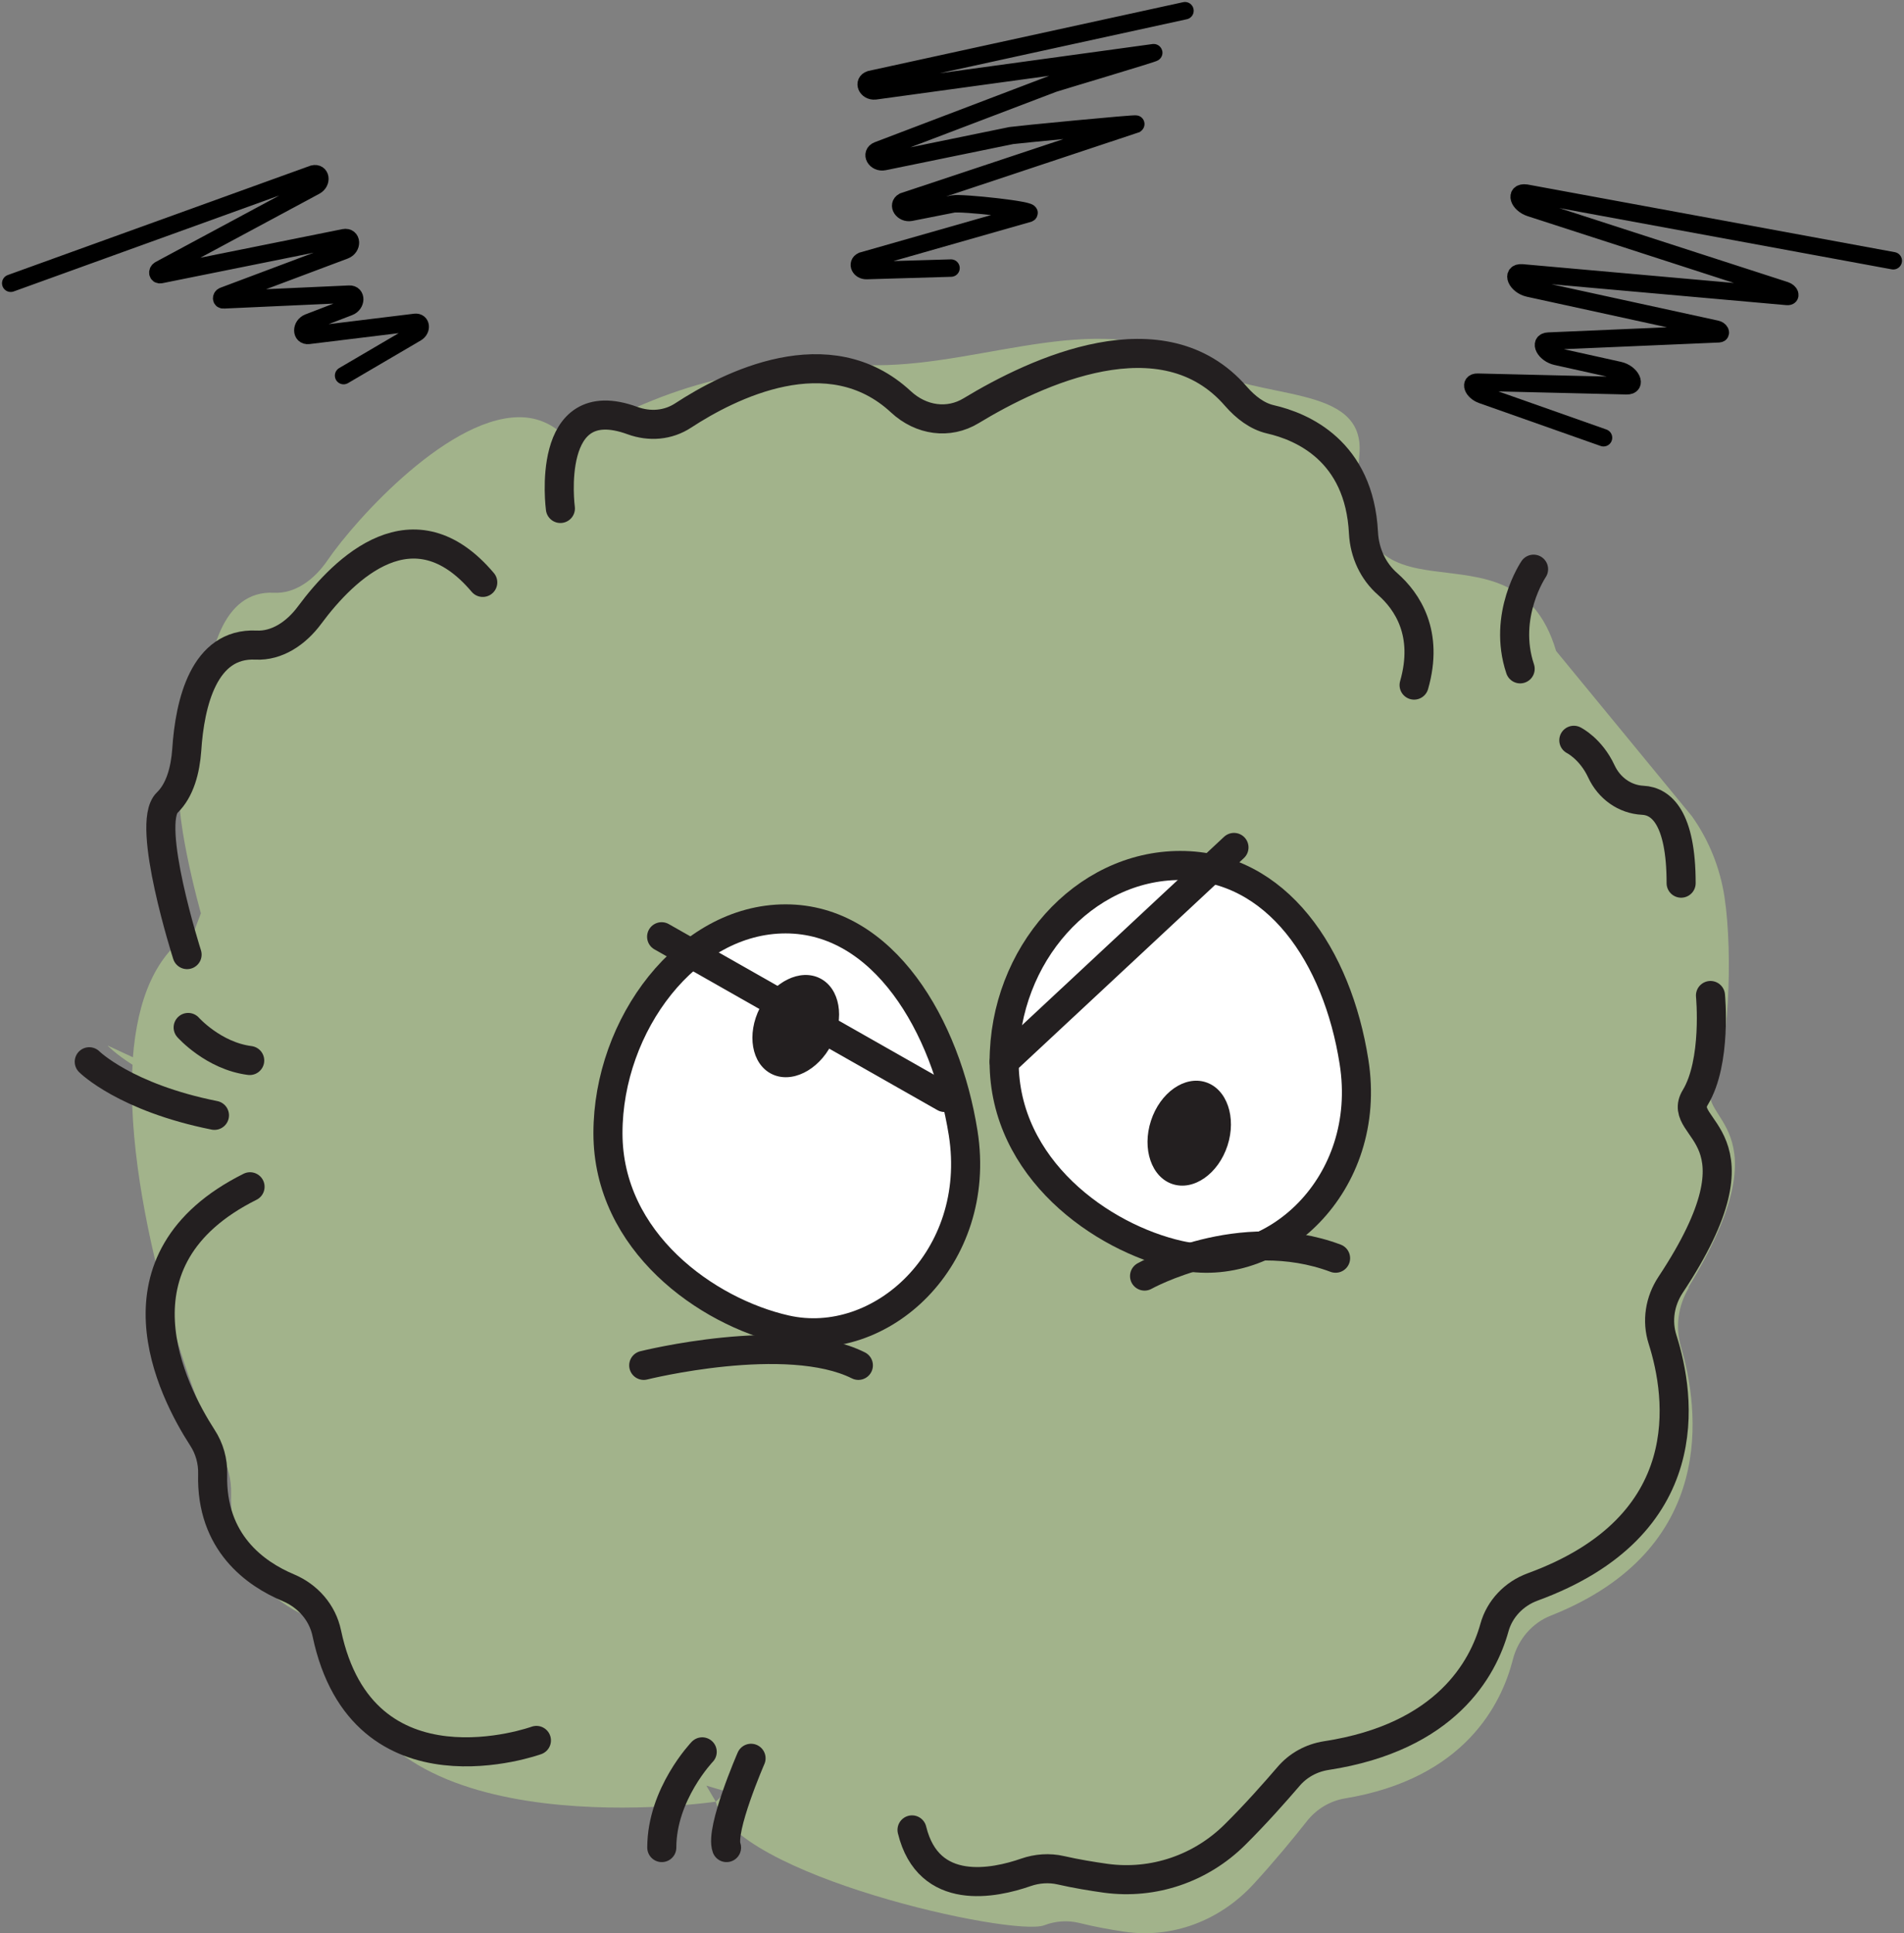 <svg width="131" height="133" viewBox="0 0 131 133" fill="none" xmlns="http://www.w3.org/2000/svg">
<rect x="0" y="0" width="131" height="133" fill="#808080" stroke="none"/>
<path d="M116.159 88.581C123.075 77.252 116.442 77.116 117.857 74.585C118.891 72.742 119.272 65.787 118.645 61.683C118.337 59.693 117.574 57.8 116.405 56.154L107.064 44.788C104.062 34.663 92.297 44.788 93.528 31.272C93.983 26.259 86.464 27.684 82.452 25.128C76.016 21.036 67.943 25.128 60.301 25.128C51.059 25.128 46.678 26.234 39.146 30.313C38.26 29.306 37.214 28.802 36.082 28.716C31.098 28.372 24.489 35.695 22.545 38.534C21.61 39.91 20.281 40.856 18.853 40.782C15.26 40.598 14.3 45.108 14.091 48.634C14.005 50.108 13.648 51.632 12.749 52.566C11.543 53.819 13.118 60.258 13.82 62.838L13.365 64.043C10.657 65.615 9.451 68.847 9.144 72.742L7.396 71.931C7.396 71.931 7.938 72.509 9.119 73.258C8.553 83.334 13.709 97.538 15.186 100.008C15.678 100.819 15.924 101.777 15.9 102.748C15.777 107.86 18.853 110.194 21.105 111.214C22.447 111.829 23.443 113.07 23.751 114.618C26.212 127.335 49.25 123.956 49.25 123.956L48.597 122.851C49.053 122.998 49.52 123.121 49.976 123.256L49.25 123.956C50.382 128.994 69.69 133.283 71.844 132.459C72.619 132.164 73.456 132.103 74.256 132.3C75.339 132.57 76.385 132.754 77.357 132.902C80.618 133.381 83.892 132.177 86.23 129.646C87.645 128.11 89.011 126.451 89.909 125.308C90.574 124.46 91.509 123.907 92.518 123.735C100.788 122.371 103.311 117.223 104.086 114.188C104.443 112.775 105.44 111.644 106.707 111.153C118.251 106.57 116.897 96.899 115.654 92.66C115.248 91.284 115.47 89.785 116.208 88.581H116.159Z" fill="#A2B38B"/>
<path d="M38.556 34.983C38.556 34.983 37.448 26.713 43.515 28.937C44.696 29.367 45.964 29.269 47.01 28.581C50.148 26.529 57.015 23.027 61.987 27.647C63.377 28.937 65.272 29.195 66.811 28.261C71.29 25.546 80.015 21.466 85.036 27.266C85.701 28.028 86.501 28.642 87.411 28.851C89.565 29.343 93.528 31.002 93.811 36.666C93.884 38.054 94.487 39.32 95.472 40.18C96.826 41.372 98.315 43.572 97.293 47.135" stroke="#231F20" stroke-width="2" stroke-miterlimit="10" stroke-linecap="round"/>
<path d="M108.283 50.932C108.283 50.932 109.452 51.509 110.178 53.07C110.707 54.212 111.778 54.999 113.033 55.06C114.288 55.122 115.666 56.252 115.666 60.762" stroke="#231F20" stroke-width="2" stroke-miterlimit="10" stroke-linecap="round"/>
<path d="M117.685 68.491C117.685 68.491 118.128 73.049 116.639 75.507C115.223 77.829 121.856 77.952 114.94 88.396C114.202 89.514 113.98 90.878 114.387 92.156C115.63 96.064 116.983 104.972 105.44 109.187C104.172 109.654 103.176 110.686 102.819 111.988C102.043 114.778 99.508 119.521 91.251 120.786C90.229 120.946 89.306 121.45 88.642 122.236C87.744 123.281 86.39 124.817 84.962 126.23C82.624 128.552 79.363 129.67 76.09 129.228C75.13 129.093 74.071 128.921 72.988 128.675C72.189 128.491 71.352 128.552 70.576 128.822C68.423 129.572 63.882 130.543 62.75 125.898" stroke="#231F20" stroke-width="2" stroke-miterlimit="10" stroke-linecap="round"/>
<path d="M36.907 119.742C36.907 119.742 24.945 124.079 22.484 112.369C22.188 110.944 21.179 109.801 19.838 109.236C17.586 108.29 14.509 106.14 14.632 101.433C14.657 100.536 14.411 99.652 13.918 98.902C11.839 95.683 7.212 86.639 17.204 81.65" stroke="#231F20" stroke-width="2" stroke-miterlimit="10" stroke-linecap="round"/>
<path d="M12.872 65.677C12.872 65.677 9.993 56.67 11.506 55.22C12.392 54.36 12.749 52.959 12.848 51.608C13.057 48.364 14.029 44.211 17.61 44.383C19.038 44.456 20.367 43.584 21.302 42.318C23.727 39.05 28.464 34.454 33.215 40.07" stroke="#231F20" stroke-width="2" stroke-miterlimit="10" stroke-linecap="round"/>
<path d="M6.141 73.049C6.141 73.049 8.602 75.507 14.755 76.736" stroke="#231F20" stroke-width="2" stroke-miterlimit="10" stroke-linecap="round"/>
<path d="M12.946 70.69C12.946 70.69 14.681 72.644 17.18 72.963" stroke="#231F20" stroke-width="2" stroke-miterlimit="10" stroke-linecap="round"/>
<path d="M105.514 39.16C105.514 39.16 103.36 42.331 104.591 46.017" stroke="#231F20" stroke-width="2" stroke-miterlimit="10" stroke-linecap="round"/>
<path d="M48.314 120.528C48.314 120.528 45.533 123.428 45.533 127.114" stroke="#231F20" stroke-width="2" stroke-miterlimit="10" stroke-linecap="round"/>
<path d="M51.674 120.971C51.674 120.971 49.533 125.886 49.988 127.114" stroke="#231F20" stroke-width="2" stroke-miterlimit="10" stroke-linecap="round"/>
<path d="M66.269 77.964C67.623 86.566 60.596 92.967 54.049 91.481C48.622 90.252 41.829 85.435 41.829 77.964C41.829 70.494 47.305 63.219 54.049 63.219C60.793 63.219 65.1 70.58 66.269 77.964Z" fill="white" stroke="#231F20" stroke-width="2" stroke-miterlimit="10" stroke-linecap="round"/>
<path d="M93.158 73.049C94.5 81.516 87.571 87.819 81.123 86.357C75.77 85.153 69.087 80.397 69.087 73.049C69.087 65.701 74.564 59.545 81.209 59.545C87.854 59.545 92.014 65.775 93.158 73.049Z" fill="white" stroke="#231F20" stroke-width="2" stroke-miterlimit="10" stroke-linecap="round"/>
<path d="M44.29 93.938C44.29 93.938 54.135 91.481 59.058 93.938" stroke="#231F20" stroke-width="2" stroke-miterlimit="10" stroke-linecap="round"/>
<path d="M78.748 87.794C78.748 87.794 85.344 84.108 91.891 86.566" stroke="#231F20" stroke-width="2" stroke-miterlimit="10" stroke-linecap="round"/>
<path d="M45.521 64.448L64.989 75.507" stroke="#231F20" stroke-width="2" stroke-miterlimit="10" stroke-linecap="round"/>
<path d="M84.901 58.304L69.087 73.049" stroke="#231F20" stroke-width="2" stroke-miterlimit="10" stroke-linecap="round"/>
<path d="M57.217 71.85C58.142 70.036 57.787 68.003 56.424 67.311C55.061 66.618 53.207 67.528 52.282 69.342C51.357 71.157 51.712 73.189 53.075 73.882C54.438 74.574 56.293 73.665 57.217 71.85Z" fill="#231F20"/>
<path d="M84.456 78.816C85.085 76.879 84.416 74.928 82.961 74.457C81.507 73.986 79.817 75.174 79.188 77.11C78.559 79.047 79.228 80.999 80.683 81.469C82.138 81.941 83.827 80.753 84.456 78.816Z" fill="#231F20"/>
<path d="M0.738 19.488L21.548 11.968C22.077 11.833 22.188 12.533 21.684 12.804L10.989 18.554C10.793 18.665 10.829 18.935 11.039 18.898L23.665 16.355C24.231 16.244 24.268 17.018 23.714 17.227L15.37 20.36C15.21 20.422 15.21 20.643 15.37 20.631L24.034 20.238C24.539 20.213 24.526 20.926 24.009 21.122L21.228 22.191C20.699 22.4 20.711 23.137 21.228 23.076L28.563 22.179C28.981 22.13 29.043 22.671 28.649 22.904L23.64 25.841" stroke="black" stroke-width="1.2" stroke-miterlimit="10" stroke-linecap="round"/>
<path d="M81.529 0.737L59.87 5.468C59.353 5.64 59.624 6.304 60.202 6.254L79.375 3.625C79.609 3.613 72.668 5.677 72.472 5.751L60.399 10.346C59.858 10.555 60.239 11.243 60.83 11.12L69.58 9.326C69.74 9.289 78.292 8.454 78.157 8.54L62.159 13.86C61.716 14.106 62.11 14.708 62.651 14.61L65.58 14.032C66.134 13.922 71.266 14.463 70.773 14.684L59.316 17.952C58.935 18.136 59.169 18.628 59.624 18.616L65.432 18.444" stroke="black" stroke-width="1.2" stroke-miterlimit="10" stroke-linecap="round"/>
<path d="M130.262 17.94L104.985 13.283C104.209 13.185 104.468 14.033 105.292 14.303L122.829 19.98C123.161 20.09 123.272 20.422 122.964 20.397L104.739 18.775C103.926 18.702 104.332 19.648 105.194 19.832L118.091 22.646C118.337 22.695 118.472 22.953 118.263 22.965L106.535 23.469C105.846 23.494 106.289 24.354 107.089 24.526L111.408 25.484C112.233 25.669 112.651 26.566 111.913 26.541L101.662 26.295C101.084 26.283 101.317 26.934 101.97 27.168L110.326 30.117" stroke="black" stroke-width="1.2" stroke-miterlimit="10" stroke-linecap="round"/>
</svg>
